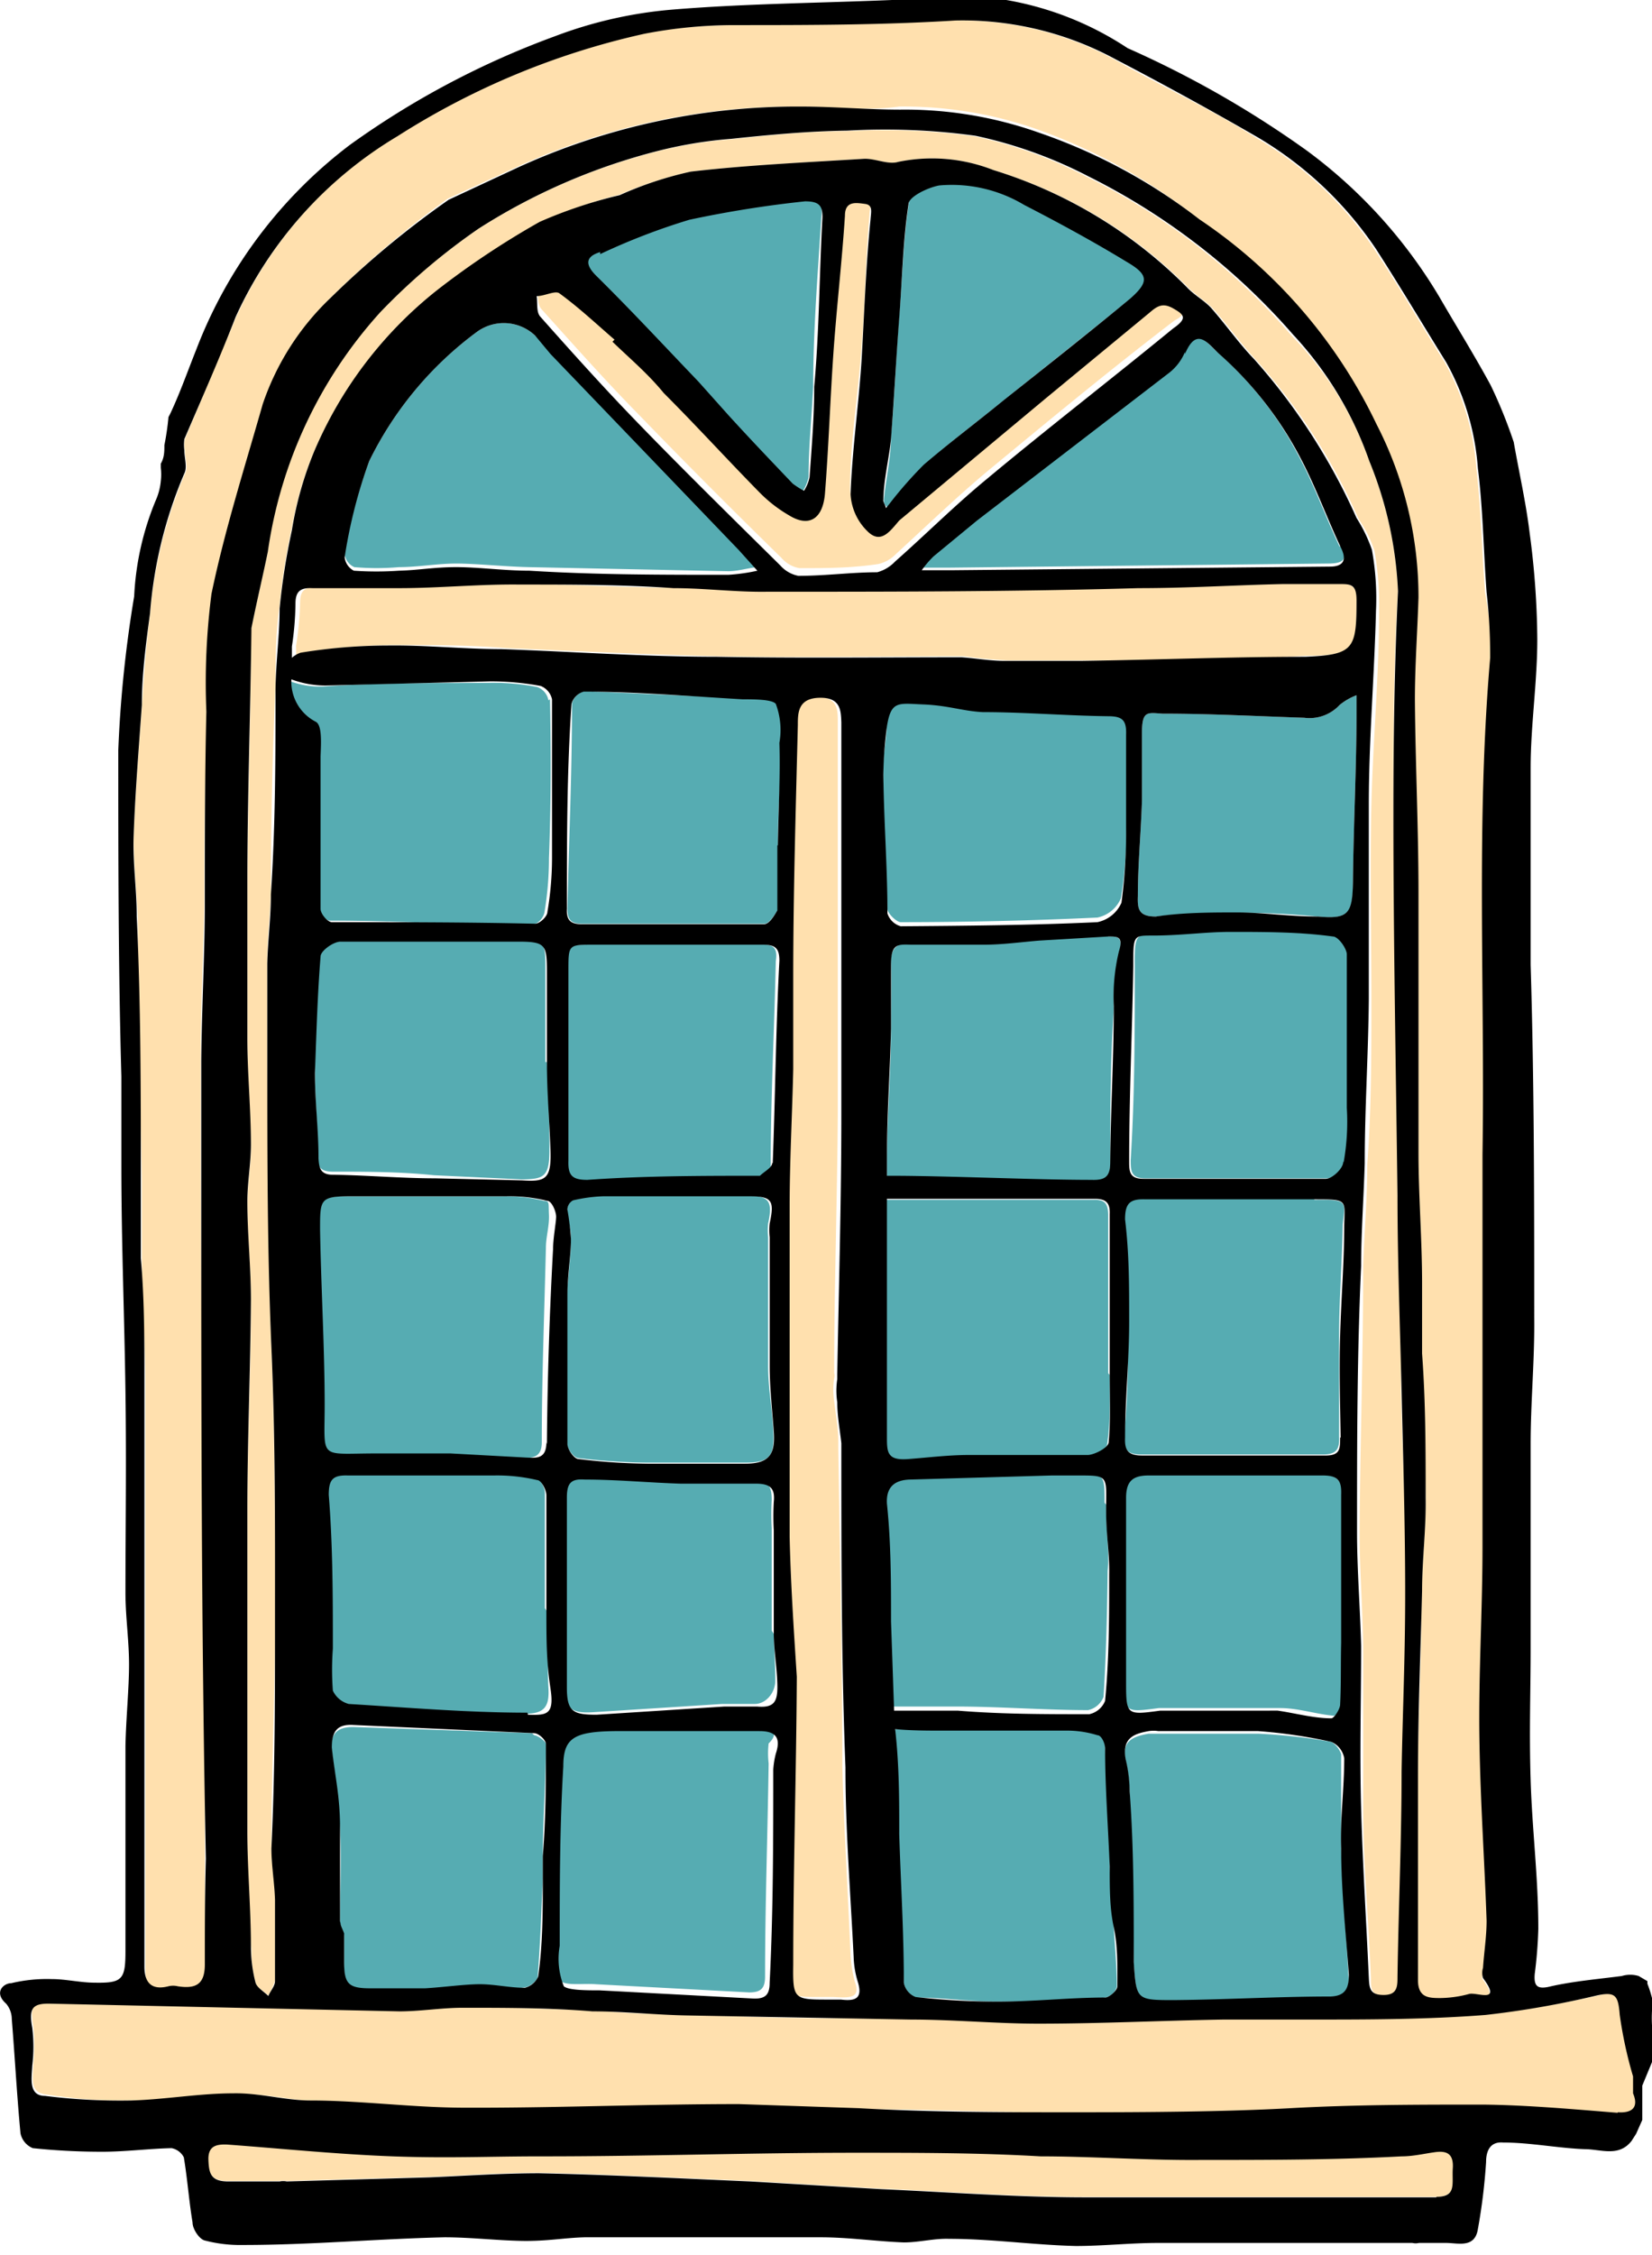 <svg xmlns="http://www.w3.org/2000/svg" viewBox="0 0 32.26 44.01"><defs><style>.cls-1{fill:#56acb2;}.cls-2{fill:#ffe0ae;}</style></defs><g id="Layer_2" data-name="Layer 2"><g id="heritage-window-2-front"><path id="fill3" class="cls-1" d="M26.49,13.89c0,1.11-.06,2.22-.07,3.33,0,.63-.1.72-.67.67s-1.09-.08-1.6-.07-1,0-1.58.07c-.33,0-.36-.14-.35-.39,0-.63.06-1.25.08-1.87,0-.44,0-.88,0-1.32s.1-.4.4-.38c.92,0,1.85.05,2.77.08a.8.8,0,0,0,.69-.25,1.19,1.19,0,0,1,.33-.19Zm-4.85,0c-.81,0-1.63,0-2.45-.08-.39,0-.78-.13-1.16-.15s-.63-.08-.71.43c0,.32-.08.63-.07.95,0,.9,0,1.8.08,2.7,0,.09.18.26.26.26q1.92,0,3.84-.09a.64.64,0,0,0,.46-.38A8.88,8.88,0,0,0,22,16.11c0-.62,0-1.22,0-1.82C22,14,21.92,13.93,21.64,13.93Zm4.69,4.71a.46.46,0,0,0-.27-.34c-.67-.06-1.34-.09-2-.09-.46,0-.93.06-1.39.07s-.52-.08-.51.6c0,1.26,0,2.53-.08,3.8,0,.2,0,.36.28.36,1.19,0,2.37,0,3.56,0,.12,0,.31-.2.34-.34a4.35,4.35,0,0,0,.09-1C26.34,20.64,26.35,19.64,26.33,18.64Zm-4.69-.36-1.35.08c-.36,0-.72.07-1.08.08H17.79c-.28,0-.4.12-.39.4s0,.83,0,1.24c0,.83-.07,1.66-.08,2.5V23h.07c1.12,0,2.8.07,3.92.09.27,0,.36-.08.37-.35,0-1,0-2,.07-3.06a4.15,4.15,0,0,1,.1-1.06C21.94,18.28,21.83,18.28,21.64,18.28Zm4,5.14c-1.1,0-2.19,0-3.28,0-.31,0-.43.08-.41.4,0,.67.08,1.33.08,2s0,1.51-.08,2.26c0,.24.05.35.33.35,1.19,0,2.37,0,3.56,0,.27,0,.32-.12.31-.35,0-.67,0-1.33,0-2s.06-1.43.07-2.14C26.27,23.45,26.33,23.41,25.67,23.42Zm-4,3.42V23.72c0-.23-.07-.31-.29-.3-.47,0-.95,0-1.42,0-.66,0-1.88,0-2.55,0h-.09v4.67c0,.29.1.43.41.42s.8-.08,1.19-.08c.78,0,1.55,0,2.33,0,.15,0,.39-.15.4-.24C21.69,27.72,21.67,27.28,21.67,26.84Zm4.15,1.95c-1.13,0-2.27,0-3.4,0-.32,0-.44.12-.44.43,0,1.19,0,2.38,0,3.57,0,.68,0,.68.68.59H25c.35,0,.7.12,1.05.15.05,0,.16-.17.17-.27,0-.4,0-.8,0-1.2,0-1,0-1.93,0-2.88C26.19,28.91,26.12,28.79,25.82,28.79Zm-4.22.58c0-.55,0-.57-.55-.57h-.51l-2.78.08c-.26,0-.46.09-.45.43,0,.76.06,1.53.09,2.3,0,.58,0,1.16.07,1.74l1.23,0c.86,0,1.72.07,2.58.07a.42.42,0,0,0,.3-.26c.05-.82.07-1.64.08-2.46C21.67,30.28,21.59,29.83,21.6,29.37ZM26.19,36c0-.59,0-1.18,0-1.76A.46.46,0,0,0,26,34a11.37,11.37,0,0,0-1.43-.16c-.65,0-1.3,0-1.95,0h-.19c-.28.05-.53.13-.45.5a3.5,3.5,0,0,1,.08.65c0,1.07.06,2.16.08,3.32.05.74.05.76.79.74,1,0,2,0,3.05-.07.3,0,.38-.18.35-.43C26.29,37.68,26.2,36.86,26.19,36Zm-4.44,1.59c0-.37-.06-.74-.08-1.19,0-.77-.05-1.54-.09-2.3a.35.35,0,0,0-.15-.27,2.41,2.41,0,0,0-.6-.08H18.27c-.12,0-.52,0-.79,0,0,.68.05,1.37.07,2.05,0,1,.05,1.93.1,2.9a.38.38,0,0,0,.23.29c.53,0,1.07.08,1.6.08.7,0,1.41,0,2.11-.08a.31.31,0,0,0,.22-.21C21.81,38.4,21.77,38,21.75,37.63Zm-7-3.92c-.49,0-1,0-1.51,0l-1.32,0c-.77,0-1,.14-1,.7,0,1.16-.05,2.33-.07,3.49a1.45,1.45,0,0,0,.08.79c.09.12.45.06.7.08h0l3,.16c.23,0,.31-.08.31-.31,0-1.39.05-2.78.07-4.16a1.67,1.67,0,0,1,0-.39C15.22,33.83,15.09,33.71,14.79,33.71Zm-4.36.16L6.9,33.71c-.32,0-.45.13-.42.45.06.51.13,1,.16,1.55s0,1.22,0,1.83c0,.05.05.1.08.24v.56c0,.41.08.5.51.51s.72,0,1.07,0,.71-.06,1.07-.06.59.06.88,0c.08,0,.25-.13.25-.21.05-.64.07-1.27.1-1.91,0-.14,0-.3,0-.45,0-.72.06-1.45.06-2.18C10.66,34,10.52,33.88,10.43,33.87Zm4.68-2c0-.65,0-1.3,0-2a5,5,0,0,1,0-.55c0-.27-.06-.37-.35-.37-.49,0-1,0-1.48,0s-1.23-.05-1.85-.08c-.28,0-.36.07-.36.35,0,1.24,0,2.47,0,3.71,0,.47.12.56.57.53l2.5-.16c.21,0,.43,0,.64,0s.4-.21.4-.46S15.12,32.21,15.11,31.89Zm-4.43-.44c0-.75,0-1.5,0-2.25,0-.11-.1-.29-.18-.3a3.35,3.35,0,0,0-.83-.09c-1,0-1.92,0-2.89,0-.3,0-.38.1-.37.39,0,1,.06,2,.08,3a5.58,5.58,0,0,0,0,.82.48.48,0,0,0,.32.33c1.16.08,2.32.12,3.49.16.36,0,.47-.13.45-.49S10.7,32,10.68,31.45ZM15,26.65c0-.82,0-1.66,0-2.5a1.22,1.22,0,0,1,0-.27c.1-.46,0-.54-.43-.54H11.79a3.09,3.09,0,0,0-.6.08.22.22,0,0,0-.11.18c0,.19.07.37.07.56,0,.35-.05.69-.08,1.11,0,1,0,1.93,0,2.89,0,.11.13.29.22.3a12.24,12.24,0,0,0,1.35.09c.63,0,1.26,0,1.9,0,.49,0,.59-.12.56-.63S15,27.09,15,26.65Zm-4.38-3.21a3.07,3.07,0,0,0-.8-.09h-3c-.6,0-.65.05-.64.66,0,1.14.06,2.28.07,3.43s-.1,1,1,.94l1.46,0,1.47.08c.21,0,.4,0,.4-.31,0-1.26.05-2.53.08-3.79,0-.22.07-.43.06-.65S10.73,23.46,10.65,23.44Zm4.22-5H11.55c-.51,0-.51,0-.48.5v.2c0,1.17,0,2.34,0,3.52,0,.29.08.38.37.38L14.8,23s0,0,0,0,.25-.16.25-.24c0-1.32.07-2.64.1-4C15.19,18.5,15.1,18.43,14.87,18.44Zm-4.19,2.29c0-.6,0-1.18,0-1.78s0-.57-.56-.59c-1.15,0-2.32,0-3.48,0-.13,0-.37.19-.37.3-.07.74-.09,1.48-.09,2.22,0,.55.05,1.11.06,1.67,0,.19,0,.31.27.32.66,0,1.33,0,2,.07l1.7.08c.46,0,.55-.06.55-.6S10.7,21.3,10.68,20.73Zm4.51-7c-.07-.12-.42-.06-.65-.1h0l-3.1-.14a.34.34,0,0,0-.24.24c0,1.34-.06,2.69-.09,4,0,.21.06.3.28.3h3.57c.08,0,.17-.13.26-.27,0-.43,0-.84,0-1.27,0-.68.06-1.35.07-2A1.45,1.45,0,0,0,15.19,13.71Zm-4.45-.06a.34.34,0,0,0-.22-.26,4.45,4.45,0,0,0-1-.08c-1.05,0-2.11,0-3.17.07a1.67,1.67,0,0,1-.7-.12.88.88,0,0,0,.48.83c.13.07.1.41.13.62s0,.14,0,.21c0,.93,0,1.85,0,2.77,0,.1.13.26.21.26,1.31,0,2.63.08,3.94.09a.34.34,0,0,0,.25-.24,6.35,6.35,0,0,0,.09-1.07C10.76,15.7,10.76,14.67,10.74,13.65Zm15.45-3c-.28-.59-.5-1.22-.81-1.79a6.92,6.92,0,0,0-1.57-2c-.22-.19-.44-.55-.67,0a.92.92,0,0,1-.32.33l-3.76,2.9-.86.7a2,2,0,0,0-.22.27l.36,0h.24L25.93,11h0C26.24,11,26.32,10.92,26.19,10.65ZM22,5.08c-.67-.39-1.35-.76-2-1.11a2.68,2.68,0,0,0-1.66-.38c-.21,0-.57.21-.59.36-.11.73-.13,1.48-.19,2.22s-.09,1.57-.16,2.35c0,.41-.1.82-.14,1.23,0,.05,0,.1.07.15l.08-.1a6,6,0,0,1,.66-.75c.49-.42,1-.81,1.55-1.25.83-.67,1.67-1.33,2.49-2C22.47,5.48,22.44,5.33,22,5.08Zm-6.29-1.2c-.77.12-1.53.18-2.27.37a14.75,14.75,0,0,0-1.74.66c-.26.12-.32.23-.08.47.67.66,1.31,1.35,2,2.07.2.22.39.45.59.66.41.45.83.9,1.26,1.33a.64.64,0,0,0,.21.14.77.77,0,0,0,.11-.27c0-.59.06-1.17.09-1.76,0-1.11.09-2.22.16-3.33C16.07,4,16,3.85,15.73,3.88Zm-1.3,6.81C13.22,9.42,12,8.15,10.75,6.85c-.09-.1-.2-.21-.3-.3a.89.89,0,0,0-1.14-.07A6.91,6.91,0,0,0,7.21,9a9.83,9.83,0,0,0-.48,1.81.32.32,0,0,0,.19.26,5.06,5.06,0,0,0,.87,0c.37,0,.75-.07,1.12-.07s.95.06,1.42.07l3.89.08c.19,0,.37-.06.57-.08Z"/><path id="fill2" class="cls-2" d="M28.4,42.32c0,.26.05.56-.35.56H26.2c-1.68,0-3.35,0-5,0-1.33,0-2.65-.1-4-.16l-2.55-.15c-1.37-.06-2.75-.13-4.12-.16-.72,0-1.43.05-2.14.08l-2.79.08a.42.42,0,0,0-.15,0c-.34,0-.66,0-1,0s-.37-.15-.39-.41.16-.33.37-.31c1.08.08,2.15.19,3.23.23s1.9,0,2.86,0h.12c2,0,4-.06,6.05-.07,1.21,0,2.42,0,3.62.07,1,0,2.09.07,3.13.07,1.31,0,2.61,0,3.92-.07.22,0,.43-.06.65-.08S28.42,42,28.4,42.32ZM32,40.84c0-.11,0-.22,0-.33a8.76,8.76,0,0,1-.26-1.19c0-.38-.08-.47-.45-.39a20.54,20.54,0,0,1-2.17.38c-1.14.08-2.3.07-3.44.09H23.91c-1.2,0-2.4.06-3.61.07-.82,0-1.66-.06-2.49-.07-1.45,0-2.9,0-4.36-.09-.62,0-1.24,0-1.86-.08-.85,0-1.69-.06-2.53-.07-.41,0-.83.07-1.24.07-2.27,0-4.55-.1-6.81-.16-.38,0-.43.1-.36.48a3.66,3.66,0,0,1,0,.74c0,.24-.09.55.24.59A9.37,9.37,0,0,0,2.57,41c.66,0,1.32-.13,2-.13s1,.11,1.52.14c1,.07,1.93.15,2.9.15,1.8,0,3.59,0,5.46-.07.78,0,1.56.07,2.34.08,1.41,0,2.83.07,4.24.07s2.8,0,4.2-.07c1.25,0,2.51-.08,3.76-.07.87,0,1.75.09,2.62.15C31.9,41.25,32,41.13,32,40.84ZM16.69,38.67a2.78,2.78,0,0,1-.08-.49c-.05-1.23-.13-2.46-.16-3.7,0-2.07-.05-4.14-.08-6.21v-.12c0-.27-.05-.53-.08-.8a1.5,1.5,0,0,1,0-.45.18.18,0,0,0,0-.1c0-1.69.06-3.38.07-5.07,0-1.27,0-2.53,0-3.8V15.87c0-.59,0-1.2,0-1.79,0-.23,0-.48-.43-.48s-.42.29-.42.54c-.05,1.64-.06,3.28-.09,4.92,0,.59,0,1.19,0,1.79,0,.9-.07,1.79-.08,2.69,0,1.67,0,3.35,0,5,0,.48,0,1,0,1.44,0,.9.08,1.81.08,2.71,0,1.87-.06,3.74-.07,5.62,0,.67,0,.67.69.67h.24C16.62,39,16.81,39,16.69,38.67Zm9.46-27.28c-.36,0-.72,0-1.08,0-.94,0-1.88.07-2.83.07-2.42,0-4.83.07-7.25.08-.61,0-1.22-.05-1.83-.07-1,0-2-.07-3-.07-.78,0-1.57.05-2.36.06-.54,0-1.07,0-1.61,0-.24,0-.33.06-.33.31a6,6,0,0,1-.08.84,1.7,1.7,0,0,1,0,.22.47.47,0,0,1,.18-.1,12.18,12.18,0,0,1,1.7-.14c.74,0,1.49,0,2.23.06,1.39.06,2.79.13,4.2.16s3.11,0,4.74,0a8.21,8.21,0,0,0,.84.08H21.1c1.46,0,2.93,0,4.39-.09,1,0,1-.15,1-1.1C26.5,11.45,26.39,11.39,26.15,11.39ZM22.89,5.93c-.21-.12-.32,0-.46.08l-2,1.66c-1,.8-1.92,1.6-2.87,2.41-.19.15-.37.46-.63.2a1.09,1.09,0,0,1-.33-.72c0-.88.14-1.75.22-2.71s.08-1.78.16-2.66c0-.15.09-.27-.1-.3s-.36-.07-.39.24c-.06.91-.16,1.83-.23,2.75s-.1,1.77-.16,2.66c0,.5-.31.66-.7.43a2.71,2.71,0,0,1-.57-.44c-.64-.64-1.25-1.3-1.88-1.95-.32-.33-.68-.63-1-1s-.66-.69-1-1c-.08-.07-.29,0-.45.05,0,.14,0,.32.07.4.63.7,1.26,1.41,1.93,2.09.91.94,1.83,1.86,2.76,2.77a.6.6,0,0,0,.35.2c.51,0,1,0,1.54-.08a.7.7,0,0,0,.35-.2c.59-.54,1.17-1.1,1.78-1.61,1.21-1,2.42-2,3.65-2.94C23.17,6.13,23.15,6.06,22.89,5.93Zm4.47,21.21c0-1.27-.05-2.54-.07-3.81,0-2.48-.07-5-.08-7.44,0-1.45,0-2.9.09-4.36A7.62,7.62,0,0,0,26.74,9a6.65,6.65,0,0,0-1.52-2.45,12.67,12.67,0,0,0-4-3.1,8.7,8.7,0,0,0-2.19-.79,13,13,0,0,0-2.5-.1c-.76,0-1.52.08-2.27.16a8.46,8.46,0,0,0-1.41.23A12,12,0,0,0,9.35,4.46,12.44,12.44,0,0,0,7.42,6.09a8.79,8.79,0,0,0-2.2,4.73c-.1.47-.21.94-.32,1.49,0,1.66-.06,3.31-.07,5,0,1,0,2,0,3,0,.7.06,1.39.07,2.08,0,.37-.07.74-.07,1.12,0,.63.07,1.27.07,1.91,0,1.38-.07,2.76-.07,4.13,0,2.08,0,4.16,0,6.24,0,.76,0,1.51.08,2.26a2.25,2.25,0,0,0,.08.64c0,.1.16.17.25.26a1.23,1.23,0,0,0,.13-.29c0-.53,0-1.06,0-1.59,0-.34-.07-.67-.07-1,0-1.46.07-2.93.07-4.39,0-1.8,0-3.59-.07-5.39s-.06-3.69-.08-5.54c0-.65,0-1.3,0-2,0-.45.06-.9.07-1.35q0-2,.09-4c0-.52,0-1.06.08-1.58a12.66,12.66,0,0,1,.24-1.52A6.81,6.81,0,0,1,6.14,8.8,8.14,8.14,0,0,1,8.56,5.65a17.47,17.47,0,0,1,2-1.32A9.87,9.87,0,0,1,12.1,3.8a7.77,7.77,0,0,1,1.39-.45c1.12-.13,2.25-.18,3.38-.25.23,0,.47.12.68.06a3.24,3.24,0,0,1,1.85.16,9.06,9.06,0,0,1,3.82,2.31c.14.14.33.25.47.4.29.32.54.68.84,1a11.54,11.54,0,0,1,2,3.1,2.4,2.4,0,0,1,.31.62,6,6,0,0,1,.09,1.19c0,1.26-.12,2.52-.15,3.77s0,2.54,0,3.81c0,1.07,0,2.14-.08,3.21,0,.67-.06,1.33-.08,2,0,1.73-.06,3.46-.07,5.18,0,.74.06,1.49.07,2.23,0,1.05,0,2.12,0,3.18s.11,2.19.15,3.29c0,.21,0,.35.29.34s.26-.17.27-.36c0-1.34.05-2.67.07-4,0-1.16.08-2.33.07-3.49S27.39,28.46,27.36,27.14ZM29,38.41c0-.31.08-.61.07-.92,0-1.17-.13-2.35-.15-3.53s.07-2.51.08-3.76V24.41c0-.63,0-1.25,0-1.87,0-3.23-.13-6.47.15-9.71A10.93,10.93,0,0,0,29,11.56c-.06-.8-.08-1.62-.17-2.42a5,5,0,0,0-.62-2.07c-.46-.73-.89-1.48-1.37-2.2a7.09,7.09,0,0,0-2.31-2.18c-.9-.57-1.84-1-2.77-1.53A6.28,6.28,0,0,0,18.66.4c-1.44,0-2.89,0-4.33.09a10.17,10.17,0,0,0-1.75.16,15.26,15.26,0,0,0-4.82,2A7.93,7.93,0,0,0,4.61,6.19l-1,2.38a.55.55,0,0,0,0,.22c0,.15.07.34,0,.46A8.83,8.83,0,0,0,2.93,12c-.08.6-.12,1.2-.16,1.8-.06.85-.13,1.69-.16,2.55,0,.53.06,1.06.08,1.58,0,1.7.05,3.41.08,5.11,0,.52,0,1,0,1.56,0,.79.07,1.59.07,2.38q0,3.43,0,6.89v2.54c0,.69,0,1.38,0,2.06,0,.33.16.45.47.38a.39.39,0,0,1,.18,0c.38.06.54-.06.53-.43C4,37.65,4,37,4,36.28c0-4.46-.06-8.9-.08-13.35,0-.75,0-1.49,0-2.23,0-1,.05-2.06.07-3.09,0-1.24,0-2.49.08-3.72a13.49,13.49,0,0,1,.1-2.3c.26-1.25.65-2.47,1-3.69A5.1,5.1,0,0,1,6.46,5.81,19,19,0,0,1,8.74,3.88l1.33-.61a13,13,0,0,1,5.55-1.19c.65,0,1.3.09,1.94,0a7.87,7.87,0,0,1,2.71.45A11,11,0,0,1,23.4,4.27a10.05,10.05,0,0,1,3.46,4,7.49,7.49,0,0,1,.82,3.38c0,.68-.08,1.35-.07,2,0,1.26.06,2.51.07,3.76,0,1.7,0,3.39,0,5.09,0,.84.06,1.68.08,2.53,0,.46,0,.92,0,1.38,0,.94.07,1.88.08,2.82,0,.61-.06,1.21-.08,1.81,0,1.22-.06,2.43-.08,3.64s0,2.64,0,4c0,.31.22.35.44.35a2,2,0,0,0,.55-.08c.16,0,.66.2.28-.32C28.92,38.56,29,38.47,29,38.41Z"/><path id="fill1" d="M32.26,40.25c0-.24,0-.48,0-.72a2.46,2.46,0,0,1,0-.28c0-.06,0-.12,0-.19V39a2.29,2.29,0,0,0-.09-.28s0,0,0-.05L32,38.57a.57.57,0,0,0-.33,0c-.46.06-.93.1-1.38.2-.27.07-.34,0-.32-.24a8.69,8.69,0,0,0,.07-.88c0-1-.12-1.93-.15-2.9s0-1.7,0-2.56c0-1.35,0-2.69,0-4,0-.83.08-1.65.07-2.48,0-2.29,0-4.59-.07-6.88,0-1.18,0-2.35,0-3.52,0-.11,0-.21,0-.32,0-.83.13-1.67.13-2.51a16.17,16.17,0,0,0-.15-2.08c-.07-.58-.2-1.15-.31-1.77a9.5,9.5,0,0,0-.45-1.11c-.32-.59-.67-1.15-1-1.72a9.7,9.7,0,0,0-2.59-2.86,19.69,19.69,0,0,0-3.5-2A6.19,6.19,0,0,0,19.65,0c-.74,0-1.49,0-2.23,0C16,.06,14.53.07,13.1.19a8.42,8.42,0,0,0-2.27.52,16.63,16.63,0,0,0-4,2.12,9.08,9.08,0,0,0-3,4c-.16.4-.3.8-.48,1.19a1.33,1.33,0,0,1-.06.12,5.21,5.21,0,0,1-.08.55c0,.12,0,.24-.07.36v.08a1.09,1.09,0,0,1,0,.26,1.19,1.19,0,0,1-.1.38,5.55,5.55,0,0,0-.42,1.87,23.9,23.9,0,0,0-.31,3c0,2.12,0,4.24.06,6.37,0,.59,0,1.18,0,1.77,0,1.46.06,2.93.08,4.39s0,2.61,0,3.92c0,.47.07.93.07,1.4s-.06,1.06-.07,1.59c0,1.32,0,2.64,0,4,0,.56-.06.63-.6.62-.28,0-.56-.07-.84-.07a3,3,0,0,0-.79.08c-.15,0-.35.18-.1.4a.47.47,0,0,1,.11.3c.06.74.1,1.49.17,2.23a.4.4,0,0,0,.24.29A13,13,0,0,0,2,42c.45,0,.9-.06,1.35-.07a.34.34,0,0,1,.24.18c.07.42.1.85.17,1.27,0,.13.13.32.23.35a2.73,2.73,0,0,0,.76.09c1.31,0,2.62-.12,3.93-.15.5,0,1,.06,1.5.07s.83-.06,1.24-.07c.58,0,1.17,0,1.75,0h2.22c.21,0,.43,0,.64,0,.54,0,1.08.08,1.62.1.3,0,.59-.08.88-.07.83,0,1.65.12,2.48.14.53,0,1.07-.06,1.6-.06,1.6,0,3.19,0,4.79,0h.18a.28.28,0,0,0,.13,0h.18l.09,0,.12,0,.14,0,0,0c.23,0,.56.11.62-.27a11.43,11.43,0,0,0,.16-1.31c0-.23.09-.4.33-.38.53,0,1.07.11,1.6.13.31,0,.66.16.91-.16l.09-.14,0,0,.12-.27,0,0v0l0-.13s0-.2,0-.23,0-.2,0-.31ZM2.77,13.76c0-.6.08-1.2.16-1.79A8.61,8.61,0,0,1,3.6,9.24c.06-.12,0-.3,0-.45a.83.83,0,0,1,0-.22c.34-.79.69-1.58,1-2.38A7.93,7.93,0,0,1,7.76,2.66a15,15,0,0,1,4.82-2A9.27,9.27,0,0,1,14.33.49c1.44,0,2.88,0,4.33-.09a6.28,6.28,0,0,1,3.13.76c.94.49,1.87,1,2.77,1.52a7.19,7.19,0,0,1,2.31,2.18c.47.73.91,1.47,1.37,2.21a5,5,0,0,1,.62,2.07c.1.8.11,1.61.17,2.42a11.1,11.1,0,0,1,.07,1.28c-.28,3.23-.1,6.46-.15,9.7,0,.62,0,1.25,0,1.87,0,1.93,0,3.86,0,5.79,0,1.25-.08,2.51-.06,3.76s.1,2.36.14,3.53c0,.31-.05.62-.07.92a.34.34,0,0,0,0,.2c.38.51-.12.27-.27.31a2.23,2.23,0,0,1-.56.08c-.22,0-.44,0-.44-.35,0-1.32,0-2.63,0-3.95s.05-2.43.08-3.65c0-.6.08-1.21.07-1.81,0-.94,0-1.88-.07-2.82,0-.46,0-.92,0-1.38,0-.85-.07-1.69-.07-2.54,0-1.69,0-3.38,0-5.07,0-1.26-.06-2.51-.07-3.77,0-.67.05-1.35.07-2a7.36,7.36,0,0,0-.82-3.38,10,10,0,0,0-3.46-4,10.88,10.88,0,0,0-3.13-1.69,7.83,7.83,0,0,0-2.71-.45c-.64,0-1.29-.06-1.94-.06a13.11,13.11,0,0,0-5.55,1.2l-1.33.62A18.06,18.06,0,0,0,6.46,5.81,5.13,5.13,0,0,0,5.13,7.89c-.35,1.23-.74,2.45-1,3.7a13.49,13.49,0,0,0-.1,2.3C4,15.13,4,16.37,4,17.61c0,1-.06,2.06-.07,3.09,0,.74,0,1.49,0,2.23,0,4.45,0,8.9.09,13.35C4,37,4,37.65,4,38.34c0,.37-.15.49-.53.43a.39.39,0,0,0-.18,0c-.31.08-.47-.05-.47-.38,0-.68,0-1.37,0-2V33.83c0-2.3,0-4.59,0-6.89,0-.8,0-1.59-.07-2.38,0-.52,0-1,0-1.56,0-1.7,0-3.4-.08-5.11,0-.53-.08-1.06-.06-1.58C2.64,15.46,2.71,14.61,2.77,13.76ZM26.5,29.9c0-1.73,0-3.46.08-5.19,0-.66.05-1.32.07-2,0-1.06.07-2.13.08-3.2,0-1.27,0-2.55,0-3.81s.11-2.52.14-3.78a5.3,5.3,0,0,0-.08-1.19,2.94,2.94,0,0,0-.3-.62,12,12,0,0,0-2-3.1c-.3-.31-.55-.67-.84-1-.14-.15-.33-.25-.47-.4A9.06,9.06,0,0,0,19.4,3.32a3.27,3.27,0,0,0-1.86-.16c-.2.06-.45-.07-.67-.06-1.13.07-2.26.12-3.38.25a7.08,7.08,0,0,0-1.39.46,8.93,8.93,0,0,0-1.56.52,16.3,16.3,0,0,0-2,1.33A8,8,0,0,0,6.14,8.8a6.87,6.87,0,0,0-.44,1.55,13.16,13.16,0,0,0-.24,1.53c0,.52-.07,1-.08,1.58,0,1.32,0,2.64-.09,4,0,.45-.06.9-.07,1.35q0,1,0,1.95c0,1.85,0,3.69.08,5.54s.07,3.59.07,5.39c0,1.46,0,2.93-.07,4.39,0,.33.06.67.07,1,0,.53,0,1.06,0,1.59,0,.1-.09.19-.13.29-.09-.09-.22-.16-.25-.26A2.82,2.82,0,0,1,4.9,38c0-.75-.07-1.51-.07-2.26,0-2.08,0-4.16,0-6.24,0-1.37.06-2.75.07-4.13,0-.64-.07-1.28-.07-1.92,0-.37.07-.74.07-1.11,0-.69-.07-1.39-.07-2.08,0-1,0-2,0-3,0-1.65.06-3.3.08-5,.11-.55.22-1,.32-1.49A8.81,8.81,0,0,1,7.43,6.09,12.36,12.36,0,0,1,9.35,4.46a12,12,0,0,1,3.52-1.52,8.46,8.46,0,0,1,1.41-.23c.75-.08,1.51-.15,2.27-.16a13,13,0,0,1,2.5.1,8.77,8.77,0,0,1,2.2.79,13,13,0,0,1,4,3.09A7,7,0,0,1,26.74,9a7.56,7.56,0,0,1,.56,2.54c-.07,1.45-.09,2.91-.09,4.36,0,2.48.05,5,.08,7.44,0,1.27.05,2.55.08,3.82s.07,2.62.07,3.93-.05,2.33-.07,3.49c0,1.33-.06,2.67-.08,4,0,.19,0,.36-.27.36s-.28-.13-.29-.34c-.05-1.1-.12-2.2-.15-3.29s0-2.12,0-3.18C26.56,31.38,26.5,30.64,26.5,29.9Zm-4.85-1.75c0,.1-.26.24-.4.25-.77,0-1.55,0-2.33,0-.4,0-.79.05-1.19.08s-.41-.13-.41-.42V23.4l.09,0c.66,0,1.89,0,2.55,0,.47,0,.95,0,1.42,0,.22,0,.3.08.29.3v3.12C21.67,27.28,21.69,27.72,21.65,28.15Zm-3.89.73,2.78-.08h.51c.57,0,.56,0,.55.57s.07.91.06,1.37c0,.82,0,1.64-.08,2.46a.43.43,0,0,1-.31.26c-.86,0-1.72,0-2.57-.07l-1.24,0-.06-1.74c0-.77,0-1.54-.08-2.3C17.3,29,17.5,28.89,17.76,28.88Zm.51,4.9h2.57a2,2,0,0,1,.59.09c.08,0,.15.16.15.26,0,.76.06,1.53.09,2.3,0,.45,0,.82.08,1.19s.07.77.07,1.15c0,.08-.15.21-.23.22-.7,0-1.4.08-2.11.08a14.3,14.3,0,0,1-1.6-.09.37.37,0,0,1-.23-.28c0-1-.06-1.93-.09-2.9,0-.68,0-1.36-.08-2.05C17.76,33.78,18.15,33.78,18.27,33.78Zm3.48-14.14c0,1-.06,2-.07,3.05,0,.28-.1.35-.37.34-1.12,0-2.8-.08-3.92-.08h-.07v-.38c0-.83.06-1.66.08-2.49,0-.42,0-.83,0-1.24s.11-.41.39-.4h1.42c.36,0,.72-.05,1.08-.08l1.35-.08c.19,0,.3,0,.21.29A3.78,3.78,0,0,0,21.75,19.64ZM21.43,18c-1.28.06-2.56.07-3.84.08a.38.38,0,0,1-.26-.25c0-.9-.07-1.8-.08-2.7a7.73,7.73,0,0,1,.07-.95c.08-.51.22-.45.71-.43s.77.13,1.16.15c.81,0,1.63.07,2.45.08.28,0,.36.08.35.36,0,.6,0,1.21,0,1.81a10.27,10.27,0,0,1-.09,1.47A.66.66,0,0,1,21.43,18ZM15.42,30c0-.48,0-1,0-1.44,0-1.67,0-3.34,0-5,0-.9.05-1.79.07-2.69,0-.6,0-1.2,0-1.79,0-1.65.05-3.29.09-4.93,0-.23,0-.52.42-.53s.42.25.43.48c0,.6,0,1.2,0,1.79v2.06c0,1.27,0,2.54,0,3.81,0,1.68-.05,3.37-.08,5.06,0,0,0,.07,0,.1a1.5,1.5,0,0,0,0,.45c0,.27.05.53.08.8v.12c0,2.07,0,4.14.08,6.21,0,1.24.1,2.47.16,3.7a1.85,1.85,0,0,0,.08.48c.11.35-.07.38-.33.35h-.24c-.67,0-.7,0-.69-.68,0-1.88.06-3.75.07-5.62C15.5,31.8,15.44,30.9,15.42,30ZM14,12.82c-1.4,0-2.81-.1-4.21-.15-.74,0-1.48-.08-2.22-.07a10.73,10.73,0,0,0-1.7.14.5.5,0,0,0-.17.1l0-.22a6,6,0,0,0,.07-.84c0-.25.11-.31.33-.3H7.8c.78,0,1.56-.08,2.35-.07,1,0,2,0,3,.07.61,0,1.22.08,1.83.07,2.42,0,4.83,0,7.25-.07,1,0,1.89-.06,2.83-.08h1.08c.24,0,.35,0,.35.32,0,.95-.05,1.06-1,1.1-1.46,0-2.93.06-4.39.08H19.62c-.28,0-.56-.05-.84-.07C17.15,12.83,15.59,12.85,14,12.82ZM15.1,34.54c0,1.39,0,2.77-.07,4.16,0,.23-.08.32-.32.31l-3-.16h0c-.25,0-.61,0-.7-.08a1.45,1.45,0,0,1-.08-.79c0-1.16,0-2.33.07-3.5,0-.55.2-.68,1-.69l1.33,0c.52,0,1,0,1.5,0,.3,0,.43.11.32.44A1.67,1.67,0,0,0,15.1,34.54Zm-.32-1.23q-.31,0-.63,0l-2.5.16c-.46,0-.58-.06-.58-.53,0-1.24,0-2.47,0-3.71,0-.28.08-.37.35-.35.62,0,1.25.06,1.87.08h1.47c.28,0,.38.09.35.36a5,5,0,0,0,0,.55c0,.72,0,1.37,0,2,0,.33.06.65.07,1S15.12,33.34,14.78,33.31Zm-3.7-9.7a.21.21,0,0,1,.11-.18,3,3,0,0,1,.6-.08q1.41,0,2.82,0c.46,0,.52.07.42.53a1.22,1.22,0,0,0,0,.27c0,.84,0,1.67,0,2.51,0,.43.05.85.08,1.28s-.07.63-.56.63c-.64,0-1.27,0-1.9,0a12.24,12.24,0,0,1-1.35-.09c-.09,0-.22-.19-.22-.3,0-1,0-1.93,0-2.89,0-.42.07-.77.07-1.11A5.32,5.32,0,0,0,11.08,23.61Zm4-.91c0,.09-.16.17-.24.25s0,0,0,0c-1.12,0-2.25,0-3.37.08-.29,0-.38-.08-.37-.37,0-1.17,0-2.35,0-3.52v-.2c0-.5,0-.5.48-.5h3.32c.23,0,.32.06.32.31C15.15,20.07,15.14,21.38,15.09,22.7Zm.1-6.2c0,.42,0,.85,0,1.27-.08.14-.17.27-.26.27H11.36c-.23,0-.3-.09-.29-.3,0-1.35,0-2.69.09-4a.34.34,0,0,1,.24-.24c1,0,2.07.09,3.1.15h0c.23,0,.58,0,.65.09a1.45,1.45,0,0,1,.07.76C15.24,15.15,15.2,15.82,15.19,16.5Zm-8.54,21c0-.61,0-1.22,0-1.83s-.1-1-.16-1.56c0-.31.1-.46.42-.44l3.53.16c.09,0,.24.14.23.22,0,.72,0,1.45-.06,2.18,0,.15,0,.29,0,.44,0,.64,0,1.27-.09,1.91a.39.39,0,0,1-.26.22c-.3,0-.59-.07-.88-.07s-.72.06-1.07.08H7.23c-.43,0-.51-.09-.51-.52v-.55C6.69,37.65,6.65,37.59,6.65,37.54Zm3.66-4.07c-1.17,0-2.33-.1-3.49-.17A.48.48,0,0,1,6.5,33a5.58,5.58,0,0,1,0-.82c0-1,0-2-.08-3,0-.29.07-.39.37-.38H9.65a3.38,3.38,0,0,1,.84.09c.08,0,.18.19.18.3,0,.75,0,1.5,0,2.25,0,.56,0,1,.08,1.52S10.67,33.48,10.31,33.47Zm.37-5.28c0,.33-.19.31-.4.3l-1.47-.08-1.46,0c-1.13,0-1,.14-1-.95S6.27,25.14,6.25,24c0-.61,0-.65.64-.65,1,0,2,0,3,0a3.07,3.07,0,0,1,.8.09c.08,0,.17.2.17.31s-.06.42-.06.63C10.73,25.65,10.69,26.92,10.68,28.19ZM6.17,14.09a.88.88,0,0,1-.48-.83,1.87,1.87,0,0,0,.7.12l3.17-.08a5.2,5.2,0,0,1,1,.09.36.36,0,0,1,.22.26c0,1,0,2,0,3.08a6.35,6.35,0,0,1-.09,1.07c0,.09-.16.24-.25.23C9.1,18,7.79,18,6.48,18c-.08,0-.22-.16-.22-.26,0-.92,0-1.84,0-2.77,0-.07,0-.14,0-.21C6.27,14.49,6.29,14.16,6.17,14.09Zm.09,4.58c0-.11.25-.29.39-.29,1.15,0,2.31,0,3.47,0,.53,0,.56.06.56.58s0,1.19,0,1.78.05,1.14.07,1.71-.1.62-.55.59L8.5,23c-.66,0-1.32-.06-2-.07-.24,0-.27-.13-.28-.32,0-.56-.07-1.11-.07-1.67C6.18,20.15,6.2,19.41,6.26,18.67Zm5.7-12c.33.32.69.62,1,1,.64.64,1.25,1.31,1.88,1.95a2.71,2.71,0,0,0,.57.44c.39.24.66.07.7-.43.07-.89.1-1.78.16-2.67s.17-1.83.23-2.75c0-.3.23-.25.39-.23s.12.15.11.3c-.09.89-.12,1.78-.17,2.66s-.19,1.83-.22,2.71a1.09,1.09,0,0,0,.33.72c.26.26.44,0,.62-.21l2.88-2.4,2-1.65c.15-.13.26-.21.47-.09s.29.19,0,.39c-1.22,1-2.44,1.94-3.64,2.94-.62.51-1.19,1.08-1.79,1.61a.75.75,0,0,1-.35.21c-.51,0-1,.07-1.54.07a.63.63,0,0,1-.35-.2c-.93-.92-1.86-1.83-2.77-2.77-.66-.68-1.29-1.38-1.92-2.09-.08-.09-.05-.26-.07-.4.16,0,.37-.12.45-.05C11.3,6,11.62,6.3,12,6.63Zm-.24-1.71a12.73,12.73,0,0,1,1.74-.67,21.68,21.68,0,0,1,2.26-.36c.26,0,.35.07.34.33C16,5.33,16,6.44,15.9,7.55c0,.59-.05,1.18-.09,1.76a.77.77,0,0,1-.11.27,1.64,1.64,0,0,1-.22-.14c-.42-.44-.84-.88-1.25-1.33l-.59-.66c-.69-.72-1.33-1.41-2-2.07C11.4,5.14,11.46,5,11.72,4.92Zm5.53,4.83c0-.41.11-.82.15-1.23.06-.79.1-1.57.16-2.35s.07-1.49.18-2.22c0-.15.38-.33.6-.37A2.75,2.75,0,0,1,20,4c.68.35,1.36.72,2,1.11.43.25.44.39.08.71-.82.68-1.66,1.34-2.49,2-.54.44-1.06.83-1.55,1.25a7.87,7.87,0,0,0-.66.75l-.08.1C17.29,9.85,17.24,9.8,17.25,9.75Zm5.89-2.88c.23-.55.45-.2.67,0a7.1,7.1,0,0,1,1.57,2c.31.58.53,1.2.81,1.79.13.27,0,.36-.22.36h0l-7.36.07H18a2,2,0,0,1,.23-.27l.85-.7,3.76-2.89A1,1,0,0,0,23.14,6.87Zm-12.39,0,3.68,3.83.36.4a3.72,3.72,0,0,1-.57.08c-1.3,0-2.59,0-3.88-.08-.48,0-1-.07-1.43-.07s-.74.06-1.12.07a6.46,6.46,0,0,1-.88,0,.34.34,0,0,1-.18-.26A9.83,9.83,0,0,1,7.21,9a6.91,6.91,0,0,1,2.1-2.52.89.89,0,0,1,1.14.07ZM26.17,33.27c0,.09-.12.27-.17.27-.35,0-.7-.1-1.05-.15H22.66c-.67.09-.67.09-.67-.59,0-1.19,0-2.38,0-3.56,0-.32.12-.44.44-.44h3.4c.31,0,.37.11.36.38,0,1,0,1.93,0,2.89C26.18,32.47,26.19,32.87,26.17,33.27Zm0-5.21c0,.23,0,.36-.32.35-1.18,0-2.37,0-3.55,0-.28,0-.34-.11-.33-.35,0-.75.08-1.5.08-2.26s0-1.33-.08-2c0-.32.1-.4.4-.39h3.28c.68,0,.61,0,.6.51,0,.71-.06,1.43-.08,2.14S26.17,27.4,26.18,28.06Zm.06-5.38c0,.13-.22.33-.34.33-1.19,0-2.37,0-3.56,0-.28,0-.28-.15-.28-.35,0-1.27.06-2.54.08-3.8,0-.67,0-.59.51-.6s.93-.07,1.39-.07c.67,0,1.35,0,2,.09.1,0,.26.22.27.34,0,1,0,2,0,3A4.52,4.52,0,0,1,26.24,22.68ZM22.43,33.79a.61.61,0,0,1,.19,0c.65,0,1.3,0,1.95,0A9.79,9.79,0,0,1,26,34a.43.43,0,0,1,.25.32c0,.59-.08,1.17-.06,1.76,0,.82.09,1.64.15,2.46,0,.26-.06.42-.36.43-1,0-2,.06-3.05.07-.74,0-.74,0-.79-.74,0-1.17,0-2.25-.08-3.33a2.8,2.8,0,0,0-.08-.64C21.91,33.92,22.15,33.84,22.43,33.79Zm3.31-15.9c-.58,0-1.08-.08-1.58-.08s-1.06,0-1.59.08c-.33,0-.36-.14-.35-.4,0-.62.06-1.24.08-1.86,0-.44,0-.88,0-1.32s.1-.4.4-.38c.93,0,1.85.05,2.77.08a.8.8,0,0,0,.69-.25,1.19,1.19,0,0,1,.33-.19c0,.11,0,.22,0,.33,0,1.1-.06,2.21-.07,3.32C26.41,17.85,26.32,17.94,25.74,17.89Zm2.31,25H26.2c-1.67,0-3.35,0-5,0-1.33,0-2.66-.1-4-.16l-2.55-.15c-1.37-.06-2.75-.13-4.12-.16-.72,0-1.43.05-2.14.08l-2.79.08a.33.33,0,0,0-.14,0c-.35,0-.66,0-1,0s-.38-.15-.39-.42.15-.31.37-.3c1.08.08,2.15.19,3.23.23s1.9,0,2.86,0h.12c2,0,4-.07,6.05-.07,1.21,0,2.42,0,3.62.07,1,0,2.09.08,3.13.07,1.31,0,2.62,0,3.92-.07.22,0,.43-.05.64-.08s.38,0,.36.31S28.45,42.88,28.05,42.88Zm3.54-1.65c-.87-.07-1.75-.15-2.62-.16-1.26,0-2.51,0-3.77.07s-2.79.08-4.19.08-2.83,0-4.24-.08l-2.34-.08c-1.87,0-3.66.08-5.46.07C8,41.13,7,41,6.07,41c-.5,0-1-.15-1.51-.14-.67,0-1.33.12-2,.14a11.75,11.75,0,0,1-1.68-.09c-.33,0-.26-.35-.25-.59a3.07,3.07,0,0,0,0-.74c-.07-.38,0-.48.36-.47l6.81.15c.41,0,.82-.07,1.23-.07.85,0,1.69,0,2.54.07.62,0,1.24.07,1.86.08l4.36.08c.83,0,1.66.08,2.49.08,1.21,0,2.41-.06,3.61-.08h1.67c1.15,0,2.3,0,3.45-.09a17.92,17.92,0,0,0,2.17-.38c.37-.08.42,0,.45.38a8.28,8.28,0,0,0,.26,1.2c0,.11,0,.22,0,.33C32,41.12,31.89,41.25,31.59,41.23Z"/></g></g></svg>